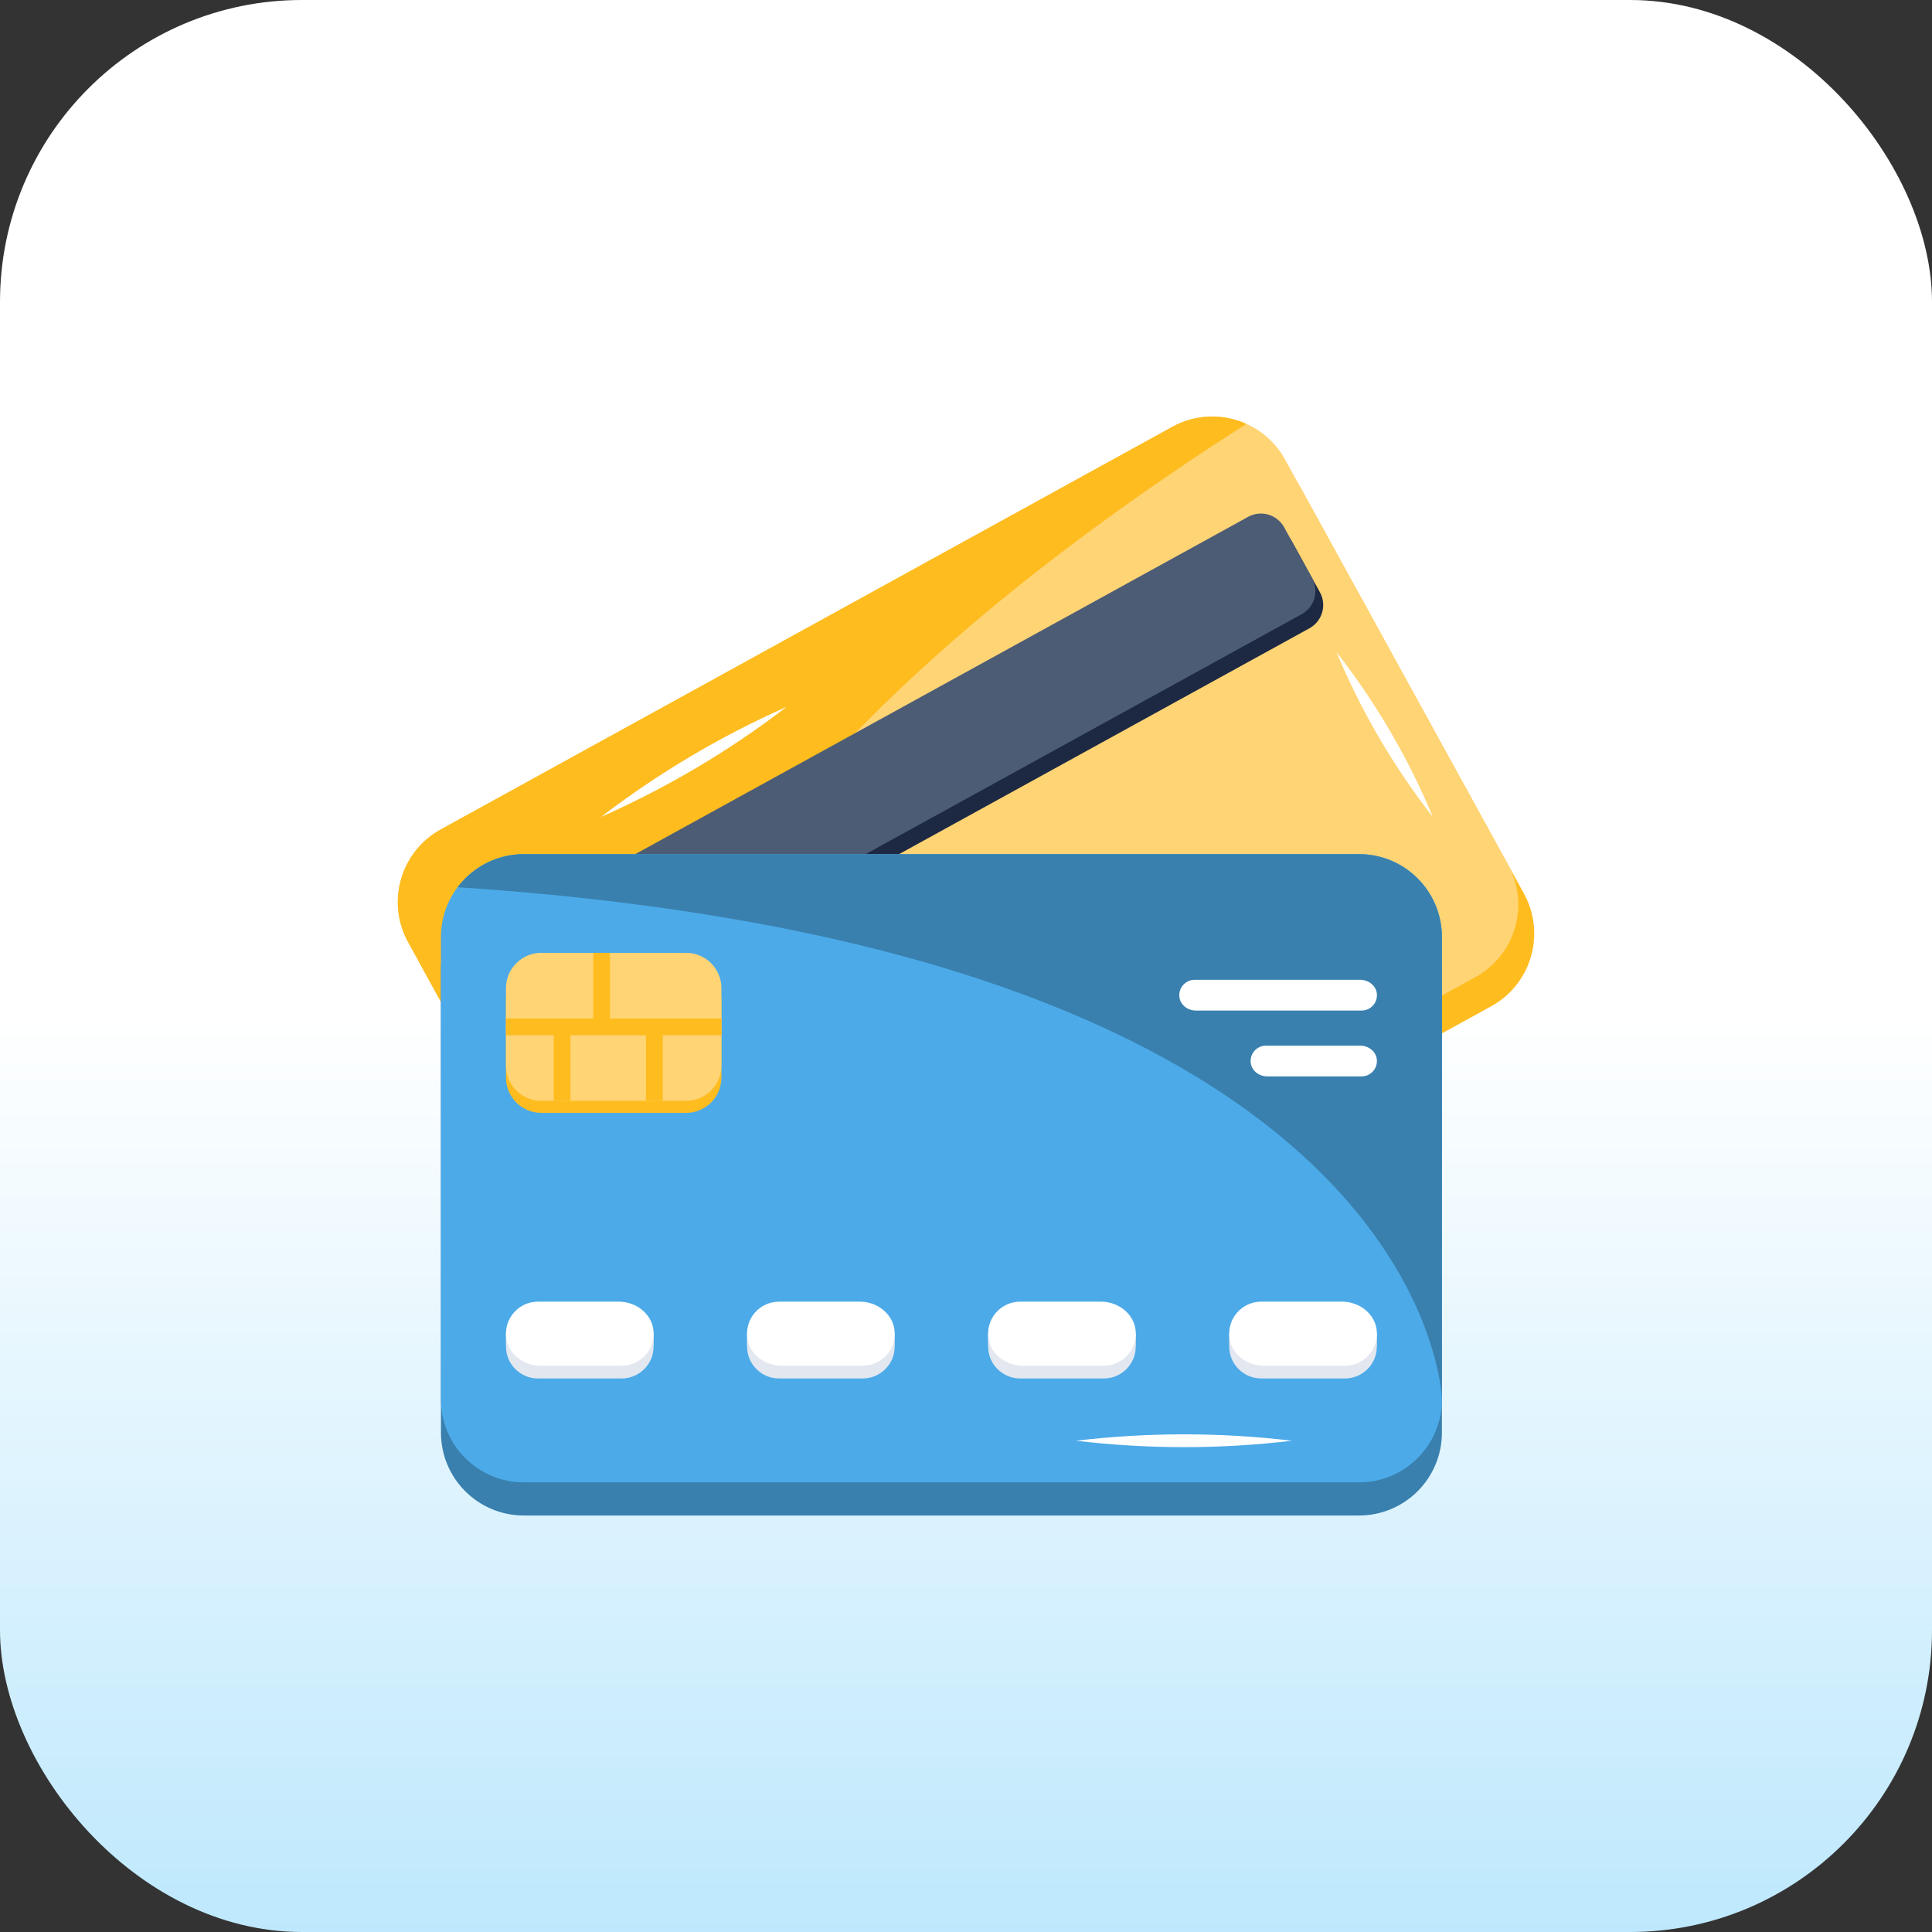 <svg width="64" height="64" viewBox="0 0 64 64" fill="none" xmlns="http://www.w3.org/2000/svg">
<rect x="0" y="0" width="64" height="64" fill="#333333" stroke="none"/>
<rect width="64" height="64" rx="10" fill="url(#paint0_linear_1390_5745)"/>
<path d="M49.401 33.332L25.163 46.672C23.834 47.403 22.164 46.919 21.433 45.59L14.047 32.169C13.316 30.84 13.8 29.17 15.129 28.439L39.367 15.1C40.695 14.368 42.365 14.853 43.097 16.181L50.483 29.602C51.214 30.931 50.73 32.601 49.401 33.332Z" fill="#FEBC1F"/>
<path d="M48.872 32.37L24.634 45.71C23.305 46.441 21.635 45.957 20.904 44.628L13.518 31.207C12.786 29.878 13.271 28.208 14.599 27.477L38.837 14.138C40.166 13.406 41.836 13.891 42.568 15.22L49.954 28.64C50.685 29.969 50.201 31.639 48.872 32.37Z" fill="#FFD475"/>
<path d="M38.837 14.137L14.599 27.477C13.271 28.208 12.786 29.878 13.518 31.207L20.904 44.628C20.904 44.628 14.021 31.466 41.288 14.042C40.528 13.701 39.623 13.705 38.837 14.137Z" fill="#FEBC1F"/>
<path d="M15.689 32.853L16.616 34.538C16.85 34.963 17.384 35.118 17.809 34.884L43.378 20.812C43.803 20.578 43.958 20.044 43.724 19.62L42.797 17.934C42.563 17.509 42.029 17.355 41.604 17.588L16.035 31.661C15.61 31.894 15.455 32.428 15.689 32.853Z" fill="#1D2943"/>
<path d="M15.431 32.386L16.359 34.071C16.593 34.496 17.126 34.651 17.551 34.417L43.121 20.345C43.545 20.111 43.7 19.577 43.466 19.152L42.539 17.467C42.305 17.042 41.771 16.887 41.346 17.121L15.777 31.193C15.352 31.427 15.197 31.961 15.431 32.386Z" fill="#4C5C75"/>
<path d="M45.019 50.203L17.353 50.203C15.836 50.203 14.607 48.974 14.607 47.457L14.606 32.138C14.606 30.621 15.836 29.392 17.353 29.392L45.019 29.392C46.536 29.392 47.765 30.621 47.765 32.138L47.765 47.457C47.765 48.974 46.536 50.203 45.019 50.203Z" fill="#3980AE"/>
<path d="M17.353 49.105L45.019 49.105C46.536 49.105 47.765 47.876 47.765 46.359L47.765 31.04C47.765 29.523 46.536 28.294 45.019 28.294L17.353 28.294C15.836 28.294 14.607 29.523 14.607 31.04L14.606 46.359C14.606 47.876 15.836 49.105 17.353 49.105Z" fill="#4CAAE8"/>
<path d="M17.353 28.294L45.019 28.294C46.536 28.294 47.765 29.523 47.765 31.04L47.765 46.359C47.765 46.359 47.449 31.509 15.16 29.391C15.661 28.726 16.456 28.294 17.353 28.294Z" fill="#3980AE"/>
<path d="M45.613 44.176V44.602H45.608C45.619 45.179 45.138 45.663 44.558 45.663L41.772 45.663C41.203 45.663 40.711 45.188 40.722 44.602H40.717V44.176H40.785C40.949 43.762 41.398 43.478 41.868 43.478L44.462 43.478C44.932 43.478 45.381 43.762 45.545 44.176H45.613Z" fill="#E3E7F0"/>
<path d="M44.555 45.24L41.861 45.24C41.319 45.24 40.806 44.872 40.73 44.334C40.637 43.68 41.143 43.119 41.779 43.119L44.462 43.119C45.038 43.119 45.574 43.536 45.609 44.111C45.648 44.748 45.144 45.24 44.555 45.24Z" fill="white"/>
<path d="M37.627 44.176V44.602H37.621C37.632 45.179 37.151 45.663 36.572 45.663L33.785 45.663C33.216 45.663 32.725 45.188 32.736 44.602H32.73V44.176H32.798C32.963 43.762 33.411 43.478 33.882 43.478L36.475 43.478C36.946 43.478 37.394 43.762 37.559 44.176H37.627Z" fill="#E3E7F0"/>
<path d="M36.569 45.24L33.875 45.24C33.333 45.24 32.82 44.872 32.743 44.334C32.651 43.68 33.157 43.119 33.793 43.119L36.476 43.119C37.052 43.119 37.587 43.536 37.623 44.111C37.661 44.748 37.157 45.24 36.569 45.24Z" fill="white"/>
<path d="M29.64 44.176V44.602H29.635C29.646 45.179 29.165 45.663 28.586 45.663H25.799C25.23 45.663 24.738 45.188 24.75 44.602H24.744V44.176H24.812C24.977 43.762 25.425 43.478 25.895 43.478H28.489C28.96 43.478 29.408 43.762 29.573 44.176H29.64Z" fill="#E3E7F0"/>
<path d="M28.582 45.24L25.889 45.24C25.346 45.24 24.833 44.872 24.757 44.334C24.664 43.68 25.17 43.119 25.807 43.119L28.49 43.119C29.065 43.119 29.601 43.536 29.636 44.111C29.675 44.748 29.171 45.24 28.582 45.24Z" fill="white"/>
<path d="M21.654 44.176V44.602H21.648C21.66 45.179 21.179 45.663 20.599 45.663L17.813 45.663C17.244 45.663 16.752 45.188 16.764 44.602H16.758V44.176H16.826C16.99 43.762 17.439 43.478 17.909 43.478L20.503 43.478C20.974 43.478 21.422 43.762 21.586 44.176H21.654Z" fill="#E3E7F0"/>
<path d="M20.596 45.24L17.902 45.24C17.36 45.24 16.847 44.872 16.771 44.334C16.678 43.68 17.184 43.119 17.82 43.119L20.503 43.119C21.079 43.119 21.615 43.536 21.65 44.111C21.689 44.748 21.185 45.24 20.596 45.24Z" fill="white"/>
<path d="M16.761 33.133L16.761 35.696C16.761 36.342 17.284 36.865 17.93 36.865L22.729 36.865C23.375 36.865 23.898 36.342 23.898 35.696L23.898 33.133C23.898 32.487 23.375 31.963 22.729 31.963L17.93 31.963C17.284 31.963 16.761 32.487 16.761 33.133Z" fill="#FEBC1F"/>
<path d="M16.761 32.734L16.761 35.296C16.761 35.942 17.284 36.466 17.93 36.466L22.729 36.466C23.375 36.466 23.898 35.942 23.898 35.296V32.734C23.898 32.088 23.375 31.564 22.729 31.564L17.93 31.564C17.284 31.564 16.761 32.088 16.761 32.734Z" fill="#FFD475"/>
<path d="M20.205 33.738V31.564H19.65V33.738H16.761V34.294H18.341V36.466H18.897V34.294H21.398V36.466H21.954V34.294H23.898V33.738H20.205Z" fill="#FEBC1F"/>
<path d="M45.105 35.657L41.977 35.657C41.717 35.657 41.471 35.48 41.434 35.221C41.389 34.907 41.633 34.638 41.938 34.638L45.061 34.638C45.337 34.638 45.595 34.838 45.611 35.114C45.63 35.42 45.388 35.657 45.105 35.657Z" fill="white"/>
<path d="M45.106 33.476L39.614 33.476C39.354 33.476 39.107 33.299 39.071 33.041C39.026 32.727 39.269 32.457 39.575 32.457L45.061 32.457C45.337 32.457 45.595 32.658 45.612 32.933C45.63 33.24 45.388 33.476 45.106 33.476Z" fill="white"/>
<path d="M44.272 21.6C45.579 23.278 46.647 25.101 47.466 27.064C46.157 25.388 45.092 23.562 44.272 21.6Z" fill="white"/>
<path d="M19.909 27.063C21.814 25.605 23.866 24.386 26.06 23.415C24.156 24.874 22.102 26.09 19.909 27.063Z" fill="white"/>
<path d="M35.643 47.726C38.025 47.445 40.412 47.442 42.794 47.726C40.412 48.011 38.025 48.008 35.643 47.726Z" fill="white"/>
<defs>
<linearGradient id="paint0_linear_1390_5745" x1="32" y1="-25.333" x2="32" y2="89.778" gradientUnits="userSpaceOnUse">
<stop offset="0.512" stop-color="white"/>
<stop offset="1" stop-color="#87D5FB"/>
</linearGradient>
</defs>
</svg>
